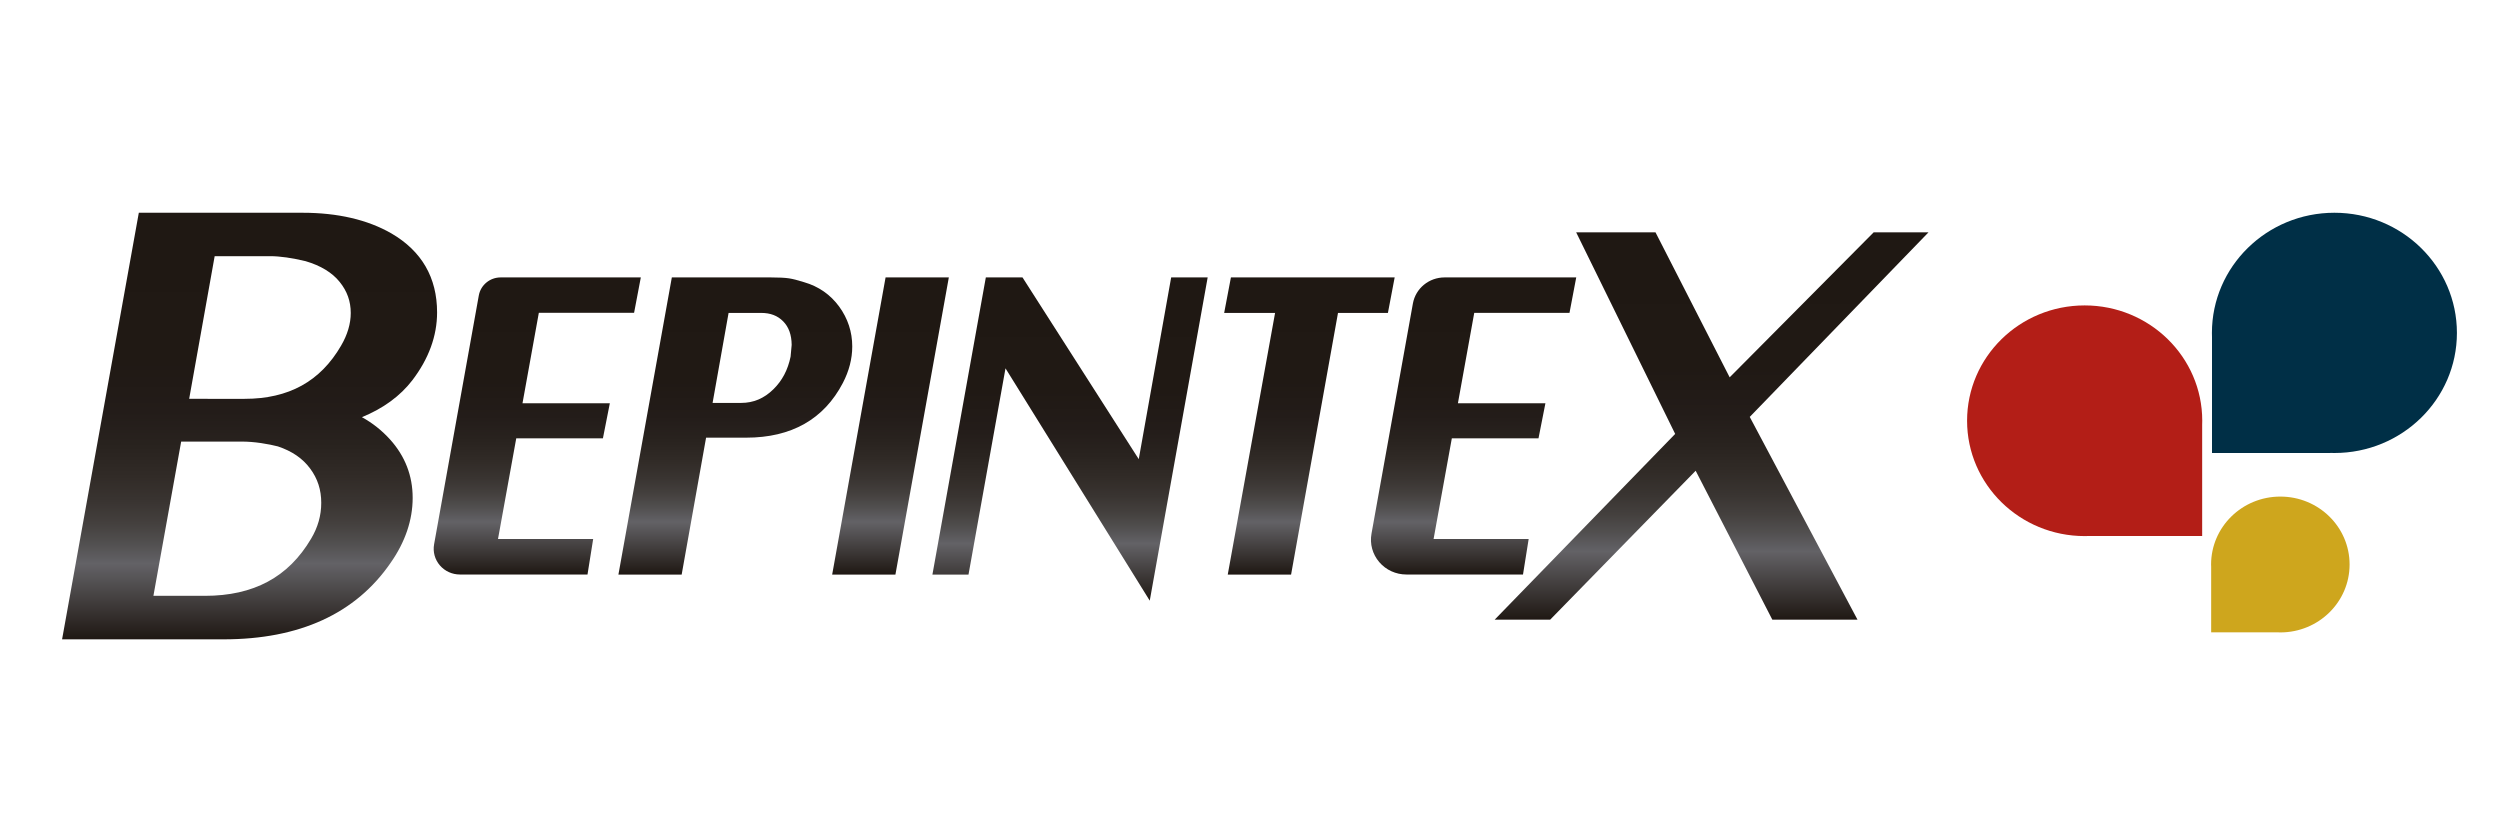 <?xml version="1.0" encoding="utf-8"?>
<!-- Generator: Adobe Illustrator 23.0.2, SVG Export Plug-In . SVG Version: 6.00 Build 0)  -->
<svg version="1.1" id="Capa_1" xmlns="http://www.w3.org/2000/svg" xmlns:xlink="http://www.w3.org/1999/xlink" x="0px" y="0px"
	 viewBox="0 0 300 100" style="enable-background:new 0 0 300 100;" xml:space="preserve">
<style type="text/css">
	.st0{clip-path:url(#SVGID_2_);}
	.st1{clip-path:url(#SVGID_4_);fill:url(#SVGID_5_);}
	.st2{clip-path:url(#SVGID_7_);fill:url(#SVGID_8_);}
	.st3{clip-path:url(#SVGID_10_);fill:url(#SVGID_11_);}
	.st4{clip-path:url(#SVGID_13_);fill:url(#SVGID_14_);}
	.st5{clip-path:url(#SVGID_16_);fill:url(#SVGID_17_);}
	.st6{clip-path:url(#SVGID_19_);fill:url(#SVGID_20_);}
	.st7{clip-path:url(#SVGID_22_);fill:url(#SVGID_23_);}
	.st8{clip-path:url(#SVGID_25_);fill:url(#SVGID_26_);}
	.st9{clip-path:url(#SVGID_28_);fill:#CEA61D;}
	.st10{clip-path:url(#SVGID_28_);fill:#B31E17;}
	.st11{clip-path:url(#SVGID_28_);fill:#002F46;}
</style>
<g>
	<g>
		<defs>
			<rect id="SVGID_1_" x="-26.43" y="-110.21" width="355.72" height="318.94"/>
		</defs>
		<clipPath id="SVGID_2_">
			<use xlink:href="#SVGID_1_"  style="overflow:visible;"/>
		</clipPath>
		<g class="st0">
			<defs>
				<path id="SVGID_3_" d="M21.74,52.99h7.27c0.73,0,1.51,0.06,2.32,0.18c0.81,0.12,1.52,0.27,2.02,0.4
					c1.7,0.57,2.97,1.44,3.87,2.66c0.9,1.21,1.33,2.55,1.33,4.11c0,1.52-0.4,2.93-1.22,4.31c-2.72,4.61-6.89,6.85-12.75,6.85h-6.17
					L21.74,52.99z M25.76,30.74h6.66c1.18,0,2.63,0.21,4.25,0.6c1.81,0.53,3.19,1.37,4.09,2.49c0.9,1.11,1.33,2.33,1.33,3.73
					c0,1.28-0.39,2.6-1.16,3.92c-2.49,4.29-6.28,6.38-11.58,6.38H22.7L25.76,30.74z M16.66,25.52l-9.21,51.2h19.38
					c9.1,0,15.84-3.08,20.03-9.16c1.77-2.52,2.66-5.16,2.66-7.82c0-2.65-0.91-5-2.71-7c-0.97-1.07-2.09-1.97-3.38-2.68
					c2.58-1.06,4.61-2.55,6.05-4.43c1.97-2.58,2.97-5.32,2.97-8.14c0-4.17-1.84-7.36-5.48-9.48c-2.87-1.65-6.46-2.48-10.67-2.48
					H16.66z"/>
			</defs>
			<clipPath id="SVGID_4_">
				<use xlink:href="#SVGID_3_"  style="overflow:visible;"/>
			</clipPath>
			
				<linearGradient id="SVGID_5_" gradientUnits="userSpaceOnUse" x1="-3.474" y1="0.752" x2="-2.876" y2="0.752" gradientTransform="matrix(0 -85.683 -85.683 0 94.35 -220.899)">
				<stop  offset="0" style="stop-color:#1F1813"/>
				<stop  offset="0.177" style="stop-color:#636266"/>
				<stop  offset="0.184" style="stop-color:#605F63"/>
				<stop  offset="0.226" style="stop-color:#514F4F"/>
				<stop  offset="0.272" style="stop-color:#44403E"/>
				<stop  offset="0.324" style="stop-color:#393431"/>
				<stop  offset="0.382" style="stop-color:#312B27"/>
				<stop  offset="0.45" style="stop-color:#29231F"/>
				<stop  offset="0.534" style="stop-color:#231C19"/>
				<stop  offset="0.652" style="stop-color:#201914"/>
				<stop  offset="0.98" style="stop-color:#1F1813"/>
				<stop  offset="1" style="stop-color:#1F1813"/>
			</linearGradient>
			<rect x="7.45" y="25.52" class="st1" width="45.01" height="51.2"/>
		</g>
		<g class="st0">
			<defs>
				<path id="SVGID_6_" d="M60.08,33.29c-1.29,0-2.39,0.91-2.62,2.15l-5.37,29.88c-0.16,0.9,0.09,1.82,0.69,2.52
					c0.6,0.7,1.48,1.1,2.41,1.1H70.5l0.68-4.26H59.76l2.19-12.08h10.4l0.83-4.21H62.7l1.96-10.85h11.43l0.81-4.26H60.08z"/>
			</defs>
			<clipPath id="SVGID_7_">
				<use xlink:href="#SVGID_6_"  style="overflow:visible;"/>
			</clipPath>
			
				<linearGradient id="SVGID_8_" gradientUnits="userSpaceOnUse" x1="-5.076" y1="1.47" x2="-4.478" y2="1.47" gradientTransform="matrix(0 -59.667 -59.667 0 152.115 -233.907)">
				<stop  offset="0" style="stop-color:#1F1813"/>
				<stop  offset="0.177" style="stop-color:#636266"/>
				<stop  offset="0.184" style="stop-color:#605F63"/>
				<stop  offset="0.226" style="stop-color:#514F4F"/>
				<stop  offset="0.272" style="stop-color:#44403E"/>
				<stop  offset="0.324" style="stop-color:#393431"/>
				<stop  offset="0.382" style="stop-color:#312B27"/>
				<stop  offset="0.45" style="stop-color:#29231F"/>
				<stop  offset="0.534" style="stop-color:#231C19"/>
				<stop  offset="0.652" style="stop-color:#201914"/>
				<stop  offset="0.98" style="stop-color:#1F1813"/>
				<stop  offset="1" style="stop-color:#1F1813"/>
			</linearGradient>
			<rect x="51.92" y="33.29" class="st2" width="24.98" height="35.66"/>
		</g>
		<g class="st0">
			<defs>
				<path id="SVGID_9_" d="M87.43,37.55h3.92c1.1,0,1.96,0.33,2.63,1.01c0.67,0.68,1.01,1.61,1.02,2.83l-0.13,1.41
					c-0.33,1.59-1,2.87-2.06,3.91c-1.13,1.11-2.4,1.64-3.88,1.64h-3.42L87.43,37.55z M80.62,33.29l-6.41,35.66h7.59l2.93-16.43h4.81
					c5.43,0,9.33-2.21,11.6-6.56c0.75-1.44,1.13-2.91,1.13-4.38c0-1.75-0.53-3.36-1.57-4.79c-1.05-1.44-2.48-2.43-4.22-2.93
					c-0.75-0.24-1.35-0.39-1.81-0.46c-0.47-0.07-1.19-0.11-2.2-0.11H80.62z"/>
			</defs>
			<clipPath id="SVGID_10_">
				<use xlink:href="#SVGID_9_"  style="overflow:visible;"/>
			</clipPath>
			
				<linearGradient id="SVGID_11_" gradientUnits="userSpaceOnUse" x1="-5.076" y1="1.737" x2="-4.478" y2="1.737" gradientTransform="matrix(0 -59.667 -59.667 0 191.89 -233.907)">
				<stop  offset="0" style="stop-color:#1F1813"/>
				<stop  offset="0.177" style="stop-color:#636266"/>
				<stop  offset="0.184" style="stop-color:#605F63"/>
				<stop  offset="0.226" style="stop-color:#514F4F"/>
				<stop  offset="0.272" style="stop-color:#44403E"/>
				<stop  offset="0.324" style="stop-color:#393431"/>
				<stop  offset="0.382" style="stop-color:#312B27"/>
				<stop  offset="0.45" style="stop-color:#29231F"/>
				<stop  offset="0.534" style="stop-color:#231C19"/>
				<stop  offset="0.652" style="stop-color:#201914"/>
				<stop  offset="0.98" style="stop-color:#1F1813"/>
				<stop  offset="1" style="stop-color:#1F1813"/>
			</linearGradient>
			<rect x="74.21" y="33.29" class="st3" width="28.06" height="35.66"/>
		</g>
		<g class="st0">
			<defs>
				<polygon id="SVGID_12_" points="106.27,33.29 99.86,68.95 107.45,68.95 113.86,33.29 				"/>
			</defs>
			<clipPath id="SVGID_13_">
				<use xlink:href="#SVGID_12_"  style="overflow:visible;"/>
			</clipPath>
			
				<linearGradient id="SVGID_14_" gradientUnits="userSpaceOnUse" x1="-5.076" y1="1.947" x2="-4.478" y2="1.947" gradientTransform="matrix(0 -59.667 -59.667 0 223.046 -233.907)">
				<stop  offset="0" style="stop-color:#1F1813"/>
				<stop  offset="0.177" style="stop-color:#636266"/>
				<stop  offset="0.184" style="stop-color:#605F63"/>
				<stop  offset="0.226" style="stop-color:#514F4F"/>
				<stop  offset="0.272" style="stop-color:#44403E"/>
				<stop  offset="0.324" style="stop-color:#393431"/>
				<stop  offset="0.382" style="stop-color:#312B27"/>
				<stop  offset="0.45" style="stop-color:#29231F"/>
				<stop  offset="0.534" style="stop-color:#231C19"/>
				<stop  offset="0.652" style="stop-color:#201914"/>
				<stop  offset="0.98" style="stop-color:#1F1813"/>
				<stop  offset="1" style="stop-color:#1F1813"/>
			</linearGradient>
			<rect x="99.86" y="33.29" class="st4" width="14" height="35.66"/>
		</g>
		<g class="st0">
			<defs>
				<polygon id="SVGID_15_" points="140.54,33.29 136.65,55.1 122.7,33.29 118.3,33.29 111.89,68.95 116.22,68.95 120.66,44.2 
					137.97,72.08 144.92,33.29 				"/>
			</defs>
			<clipPath id="SVGID_16_">
				<use xlink:href="#SVGID_15_"  style="overflow:visible;"/>
			</clipPath>
			
				<linearGradient id="SVGID_17_" gradientUnits="userSpaceOnUse" x1="-4.633" y1="2.013" x2="-4.035" y2="2.013" gradientTransform="matrix(0 -64.914 -64.914 0 259.104 -228.661)">
				<stop  offset="0" style="stop-color:#1F1813"/>
				<stop  offset="0.177" style="stop-color:#636266"/>
				<stop  offset="0.184" style="stop-color:#605F63"/>
				<stop  offset="0.226" style="stop-color:#514F4F"/>
				<stop  offset="0.272" style="stop-color:#44403E"/>
				<stop  offset="0.324" style="stop-color:#393431"/>
				<stop  offset="0.382" style="stop-color:#312B27"/>
				<stop  offset="0.45" style="stop-color:#29231F"/>
				<stop  offset="0.534" style="stop-color:#231C19"/>
				<stop  offset="0.652" style="stop-color:#201914"/>
				<stop  offset="0.98" style="stop-color:#1F1813"/>
				<stop  offset="1" style="stop-color:#1F1813"/>
			</linearGradient>
			<rect x="111.89" y="33.29" class="st5" width="33.03" height="38.79"/>
		</g>
		<g class="st0">
			<defs>
				<polygon id="SVGID_18_" points="147.71,33.29 146.9,37.55 153.01,37.55 147.33,68.95 154.93,68.95 160.56,37.55 166.55,37.55 
					167.36,33.29 				"/>
			</defs>
			<clipPath id="SVGID_19_">
				<use xlink:href="#SVGID_18_"  style="overflow:visible;"/>
			</clipPath>
			
				<linearGradient id="SVGID_20_" gradientUnits="userSpaceOnUse" x1="-5.076" y1="2.515" x2="-4.478" y2="2.515" gradientTransform="matrix(0 -59.667 -59.667 0 307.172 -233.907)">
				<stop  offset="0" style="stop-color:#1F1813"/>
				<stop  offset="0.177" style="stop-color:#636266"/>
				<stop  offset="0.184" style="stop-color:#605F63"/>
				<stop  offset="0.226" style="stop-color:#514F4F"/>
				<stop  offset="0.272" style="stop-color:#44403E"/>
				<stop  offset="0.324" style="stop-color:#393431"/>
				<stop  offset="0.382" style="stop-color:#312B27"/>
				<stop  offset="0.45" style="stop-color:#29231F"/>
				<stop  offset="0.534" style="stop-color:#231C19"/>
				<stop  offset="0.652" style="stop-color:#201914"/>
				<stop  offset="0.98" style="stop-color:#1F1813"/>
				<stop  offset="1" style="stop-color:#1F1813"/>
			</linearGradient>
			<rect x="146.9" y="33.29" class="st6" width="20.46" height="35.66"/>
		</g>
		<g class="st0">
			<defs>
				<path id="SVGID_21_" d="M173.35,33.29c-1.87,0-3.47,1.31-3.8,3.12l-4.97,27.63c-0.22,1.22,0.12,2.46,0.93,3.41
					c0.81,0.95,2,1.49,3.26,1.49h13.99l0.68-4.26h-11.41l2.19-12.08h10.4l0.83-4.21h-10.5l1.96-10.85h11.43l0.81-4.26H173.35z"/>
			</defs>
			<clipPath id="SVGID_22_">
				<use xlink:href="#SVGID_21_"  style="overflow:visible;"/>
			</clipPath>
			
				<linearGradient id="SVGID_23_" gradientUnits="userSpaceOnUse" x1="-5.076" y1="2.739" x2="-4.478" y2="2.739" gradientTransform="matrix(0 -59.667 -59.667 0 340.169 -233.907)">
				<stop  offset="0" style="stop-color:#1F1813"/>
				<stop  offset="0.177" style="stop-color:#636266"/>
				<stop  offset="0.184" style="stop-color:#605F63"/>
				<stop  offset="0.226" style="stop-color:#514F4F"/>
				<stop  offset="0.272" style="stop-color:#44403E"/>
				<stop  offset="0.324" style="stop-color:#393431"/>
				<stop  offset="0.382" style="stop-color:#312B27"/>
				<stop  offset="0.45" style="stop-color:#29231F"/>
				<stop  offset="0.534" style="stop-color:#231C19"/>
				<stop  offset="0.652" style="stop-color:#201914"/>
				<stop  offset="0.98" style="stop-color:#1F1813"/>
				<stop  offset="1" style="stop-color:#1F1813"/>
			</linearGradient>
			<rect x="164.37" y="33.29" class="st7" width="24.81" height="35.66"/>
		</g>
		<g class="st0">
			<defs>
				<polygon id="SVGID_24_" points="224.84,27.88 207.56,45.28 198.66,27.88 189.14,27.88 201.02,52.07 179.36,74.36 186.02,74.36 
					203.48,56.49 212.68,74.36 222.9,74.36 209.97,50.03 231.42,27.88 				"/>
			</defs>
			<clipPath id="SVGID_25_">
				<use xlink:href="#SVGID_24_"  style="overflow:visible;"/>
			</clipPath>
			
				<linearGradient id="SVGID_26_" gradientUnits="userSpaceOnUse" x1="-3.846" y1="2.347" x2="-3.249" y2="2.347" gradientTransform="matrix(0 -77.792 -77.792 0 387.933 -224.845)">
				<stop  offset="0" style="stop-color:#1F1813"/>
				<stop  offset="0.177" style="stop-color:#636266"/>
				<stop  offset="0.184" style="stop-color:#605F63"/>
				<stop  offset="0.226" style="stop-color:#514F4F"/>
				<stop  offset="0.272" style="stop-color:#44403E"/>
				<stop  offset="0.324" style="stop-color:#393431"/>
				<stop  offset="0.382" style="stop-color:#312B27"/>
				<stop  offset="0.45" style="stop-color:#29231F"/>
				<stop  offset="0.534" style="stop-color:#231C19"/>
				<stop  offset="0.652" style="stop-color:#201914"/>
				<stop  offset="0.98" style="stop-color:#1F1813"/>
				<stop  offset="1" style="stop-color:#1F1813"/>
			</linearGradient>
			<rect x="179.36" y="27.88" class="st8" width="52.05" height="46.49"/>
		</g>
		<g class="st0">
			<defs>
				<rect id="SVGID_27_" x="-26.43" y="-110.21" width="355.72" height="318.94"/>
			</defs>
			<clipPath id="SVGID_28_">
				<use xlink:href="#SVGID_27_"  style="overflow:visible;"/>
			</clipPath>
			<path class="st9" d="M265.34,68.01c0-0.09-0.01-0.19-0.01-0.27c0-4.5,3.72-8.15,8.31-8.15c4.6,0,8.31,3.65,8.31,8.15
				c0,4.5-3.72,8.15-8.31,8.15c-0.09,0-0.19-0.01-0.29-0.01h-8.01V68.01z"/>
			<path class="st10" d="M250.63,64.32c-0.16,0-0.32,0.01-0.47,0.01c-7.79,0-14.11-6.2-14.11-13.84c0-7.65,6.32-13.84,14.11-13.84
				c7.79,0,14.11,6.2,14.11,13.84c0,0.16-0.01,0.32-0.01,0.48v13.35H250.63z"/>
			<path class="st11" d="M279.63,54.35c0.17,0.01,0.33,0.01,0.5,0.01c8.12,0,14.7-6.45,14.7-14.41c0-7.96-6.58-14.42-14.7-14.42
				c-8.12,0-14.7,6.46-14.7,14.42c0,0.17,0.01,0.33,0.01,0.5v13.91H279.63z"/>
		</g>
	</g>
</g>
</svg>
